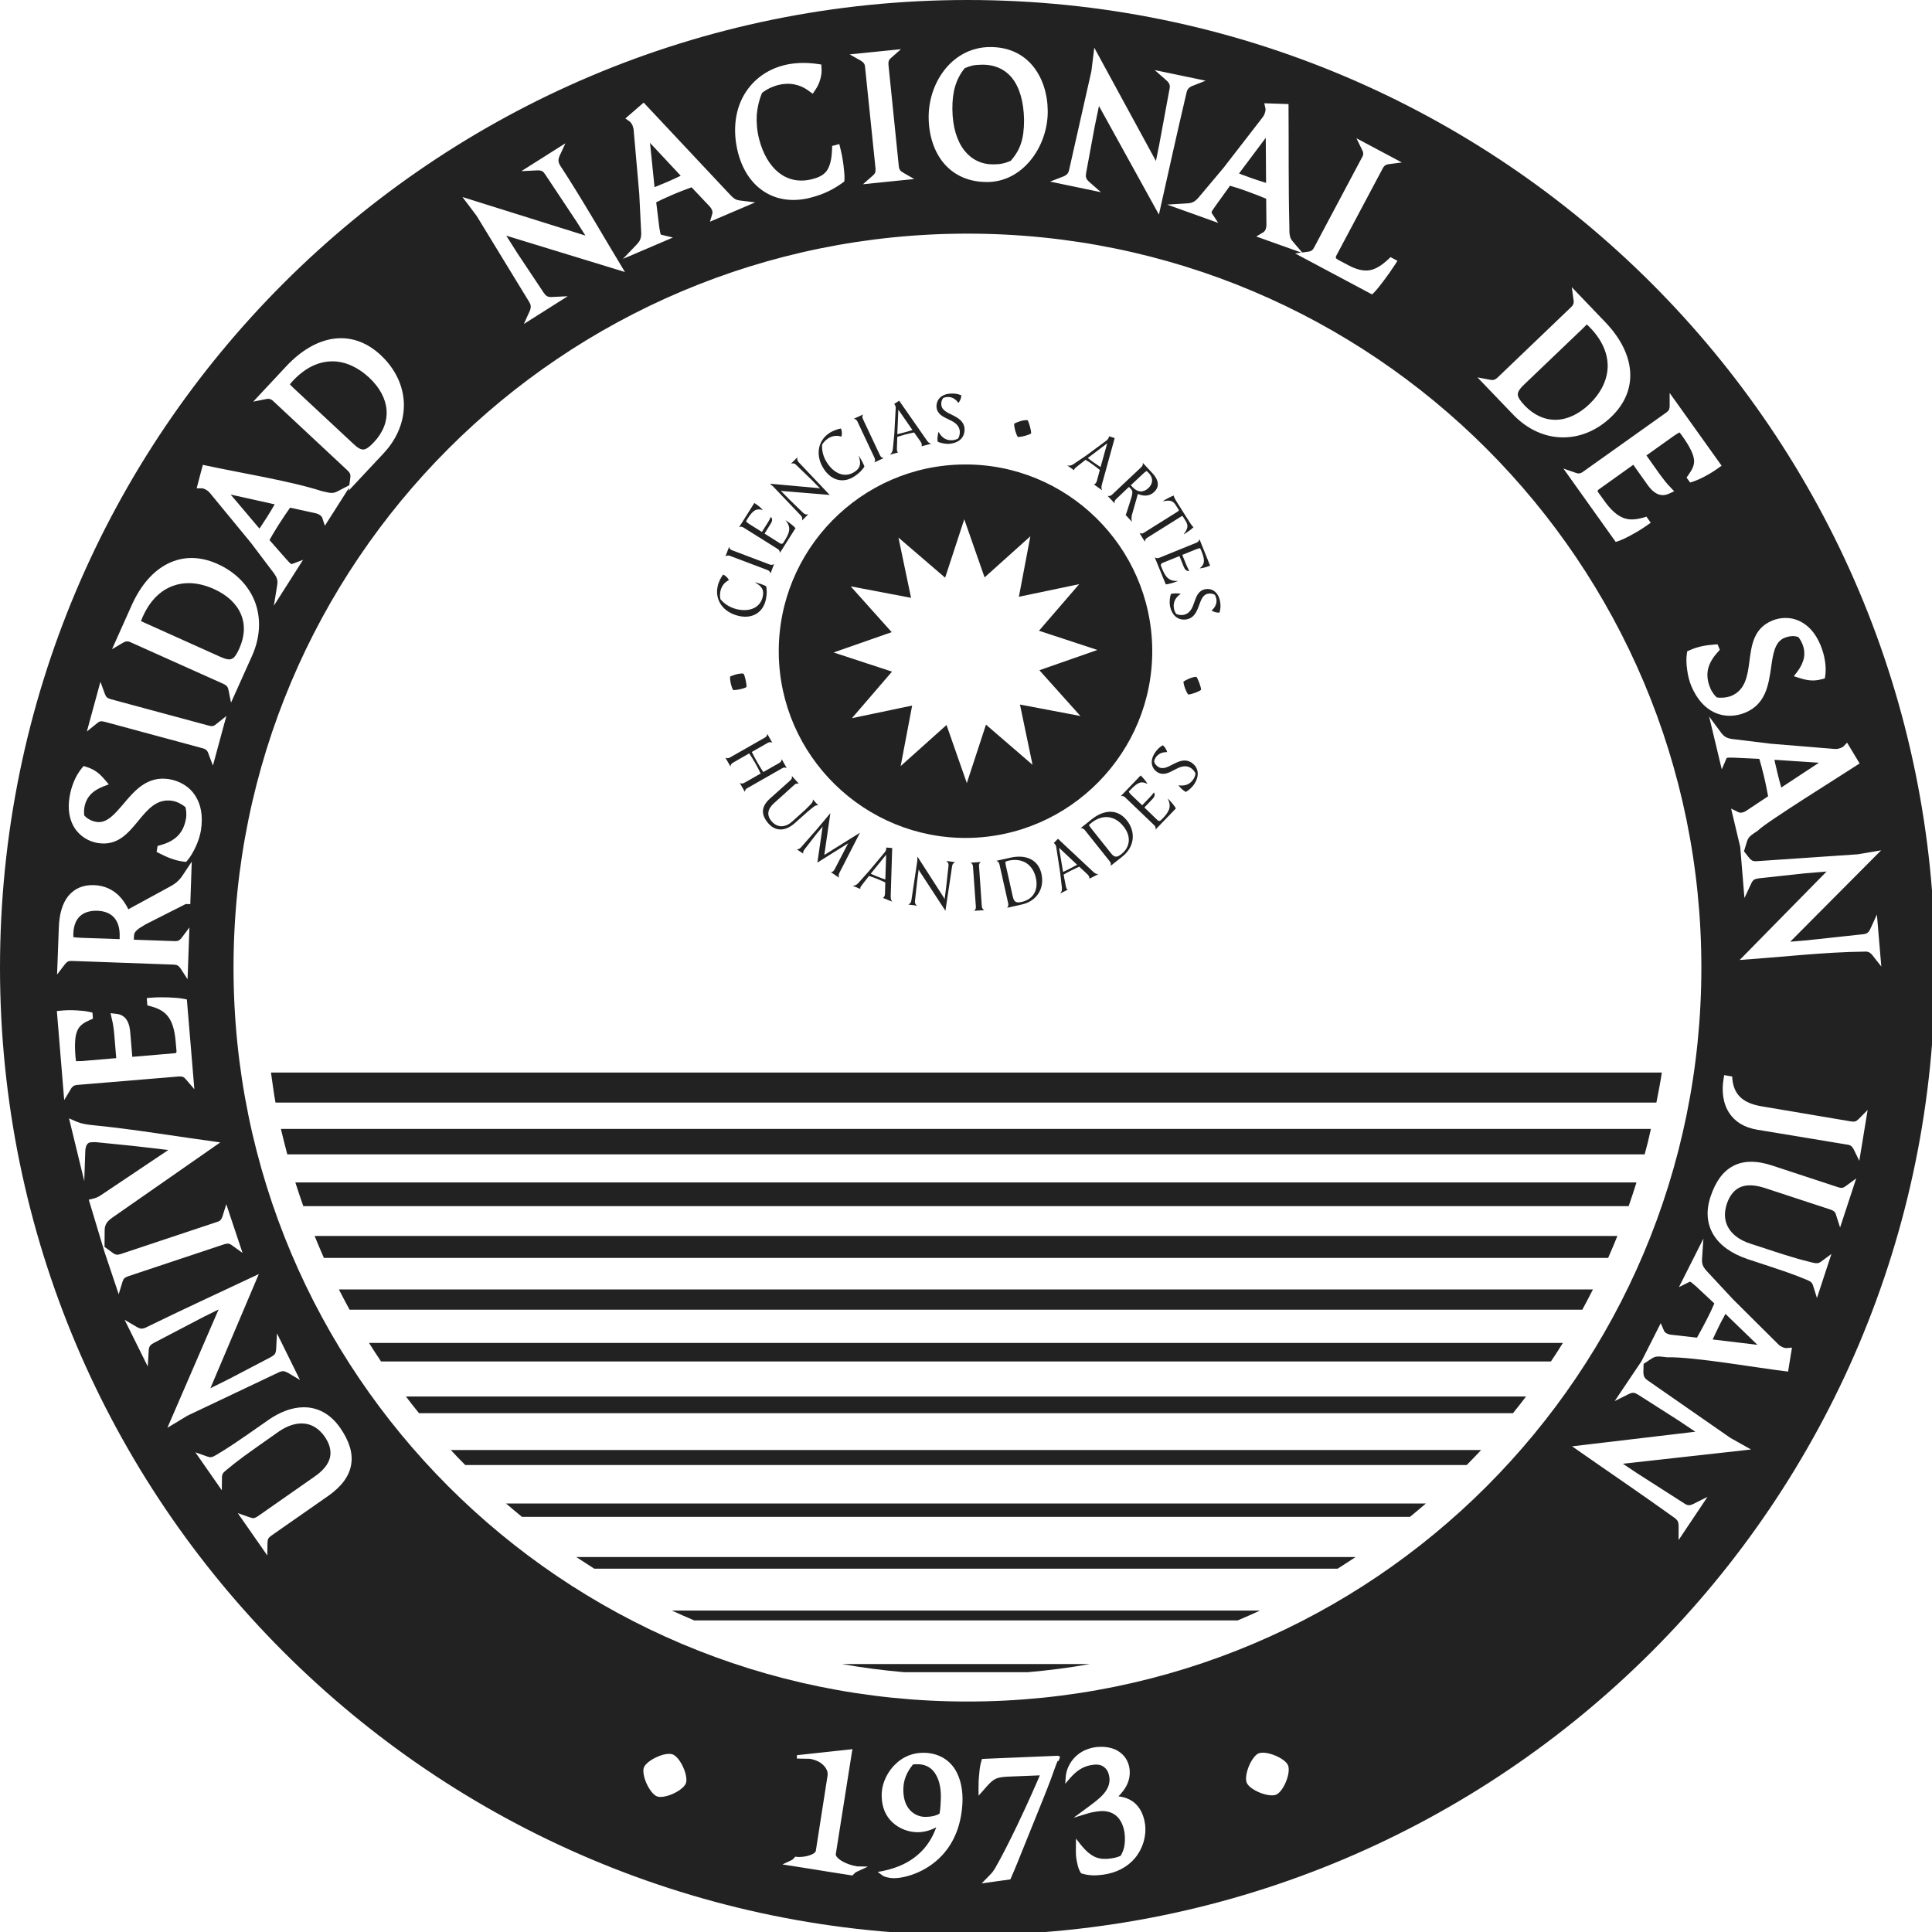 <?xml version="1.0" encoding="UTF-8" standalone="no"?>
<!-- Created with Inkscape (http://www.inkscape.org/) -->

<svg
   width="70mm"
   height="70.002mm"
   viewBox="0 0 70 70.002"
   version="1.1"
   id="svg868"
   inkscape:version="1.1.1 (3bf5ae0d25, 2021-09-20, custom)"
   sodipodi:docname="unsj.svg"
   xmlns:inkscape="http://www.inkscape.org/namespaces/inkscape"
   xmlns:sodipodi="http://sodipodi.sourceforge.net/DTD/sodipodi-0.dtd"
   xmlns="http://www.w3.org/2000/svg"
   xmlns:svg="http://www.w3.org/2000/svg">
  <sodipodi:namedview
     id="namedview870"
     pagecolor="#ffffff"
     bordercolor="#666666"
     borderopacity="1.0"
     inkscape:pageshadow="2"
     inkscape:pageopacity="0"
     inkscape:pagecheckerboard="0"
     inkscape:document-units="mm"
     showgrid="false"
     inkscape:zoom="1.368204"
     inkscape:cx="-124.61592"
     inkscape:cy="145.0807"
     inkscape:window-width="1920"
     inkscape:window-height="1055"
     inkscape:window-x="0"
     inkscape:window-y="25"
     inkscape:window-maximized="1"
     inkscape:current-layer="layer1" />
  <defs
     id="defs865">
    <clipPath
       clipPathUnits="userSpaceOnUse"
       id="clipPath20">
      <path
         d="M 222.284,224.639 H 420.709 V 423.071 H 222.284 Z"
         id="path18" />
    </clipPath>
  </defs>
  <g
     inkscape:label="Layer 1"
     inkscape:groupmode="layer"
     id="layer1"
     transform="translate(-31.729,-96.27)">
    <path
       d="m 68.957,111.491 c 0.048,0.056 0.138,0.378 0.132,0.48 -0.064,0.057 -0.358,0.137 -0.483,0.131 -0.069,-0.109 -0.134,-0.326 -0.132,-0.481 0.091,-0.053 0.32,-0.14 0.483,-0.129"
       style="fill:#222222;fill-opacity:1;fill-rule:nonzero;stroke:none;stroke-width:0.353"
       id="path24" />
    <path
       d="m 75.073,120.792 c 0.056,0.051 0.171,0.363 0.174,0.468 -0.054,0.061 -0.338,0.169 -0.468,0.173 -0.076,-0.1 -0.16,-0.312 -0.172,-0.466 0.086,-0.061 0.304,-0.169 0.466,-0.175"
       style="fill:#222222;fill-opacity:1;fill-rule:nonzero;stroke:none;stroke-width:0.353"
       id="path28" />
    <path
       d="m 58.665,120.675 c 0.05,0.056 0.122,0.385 0.111,0.485 -0.061,0.054 -0.363,0.123 -0.485,0.111 -0.064,-0.111 -0.119,-0.331 -0.11,-0.487 0.091,-0.049 0.324,-0.125 0.485,-0.109"
       style="fill:#222222;fill-opacity:1;fill-rule:nonzero;stroke:none;stroke-width:0.353"
       id="path32" />
    <path
       d="m 74.119,118.223 c 0.089,0.442 0.393,0.53 0.607,0.487 0.521,-0.101 0.384,-0.854 0.765,-0.928 0.108,-0.021 0.186,-0.002 0.259,0.044 0.007,0.019 0.032,0.066 0.049,0.135 0.029,0.16 -0.031,0.306 -0.173,0.431 0.101,0.052 0.173,0.08 0.286,0.074 0.044,-0.127 0.049,-0.272 0.02,-0.42 -0.073,-0.363 -0.331,-0.47 -0.534,-0.428 -0.497,0.096 -0.29,0.834 -0.794,0.931 -0.075,0.014 -0.179,10e-4 -0.252,-0.032 -0.024,-0.024 -0.069,-0.098 -0.087,-0.184 -0.044,-0.236 0.046,-0.409 0.239,-0.545 l -0.002,-0.007 c -0.11,-0.014 -0.226,-0.021 -0.349,0.008 -0.034,0.098 -0.06,0.283 -0.033,0.433"
       style="fill:#222222;fill-opacity:1;fill-rule:nonzero;stroke:none;stroke-width:0.353"
       id="path36" />
    <path
       d="m 73.795,116.778 c -0.017,-0.041 -0.004,-0.088 0.053,-0.113 l 0.599,-0.241 c 0.01,-0.005 0.019,-10e-4 0.02,0.006 l 0.149,0.369 c 0.035,0.084 0.09,0.176 0.201,0.156 -0.035,-0.064 -0.072,-0.14 -0.107,-0.223 l -0.138,-0.339 c -0.002,-0.009 -0.008,-0.021 0.009,-0.025 l 0.487,-0.197 c 0.07,-0.029 0.119,-0.038 0.143,-0.038 0,0 0.022,0.036 0.048,0.102 0.156,0.385 0.096,0.491 -0.061,0.628 v 10e-4 c 0.14,-0.012 0.303,-0.069 0.375,-0.101 l -0.386,-0.959 c -0.01,0.045 -0.03,0.094 -0.102,0.126 l -1.347,0.547 c -0.084,0.035 -0.132,0.009 -0.171,-0.014 l 0.401,0.981 c 0.102,-0.01 0.293,-0.062 0.435,-0.122 v -0.004 c -0.234,0.009 -0.405,-0.044 -0.556,-0.411 z"
       style="fill:#222222;fill-opacity:1;fill-rule:nonzero;stroke:none;stroke-width:0.353"
       id="path40" />
    <path
       d="m 73.211,115.898 c 0.003,-0.068 0.025,-0.107 0.084,-0.144 l 1.181,-0.74 c 0.032,-0.022 0.061,-0.041 0.099,-0.048 l 0.107,0.168 c 0.124,0.2 0.071,0.302 -0.066,0.496 0.021,-0.008 0.041,-0.021 0.076,-0.043 0.056,-0.035 0.246,-0.171 0.283,-0.221 -0.023,-0.006 -0.043,-0.017 -0.165,-0.207 l -0.444,-0.703 c -0.113,-0.184 -0.113,-0.21 -0.105,-0.232 -0.063,0.013 -0.271,0.126 -0.327,0.157 -0.035,0.025 -0.054,0.036 -0.073,0.052 h 0.004 c 0.234,-0.042 0.351,-0.046 0.472,0.152 l 0.111,0.174 c -0.024,0.03 -0.054,0.05 -0.087,0.07 l -1.181,0.74 c -0.058,0.038 -0.104,0.041 -0.165,0.015 z"
       style="fill:#222222;fill-opacity:1;fill-rule:nonzero;stroke:none;stroke-width:0.353"
       id="path44" />
    <path
       d="m 73.333,113.958 c -0.172,0.16 -0.385,0.164 -0.575,-0.044 -0.051,-0.051 -0.062,-0.06 -0.048,-0.072 l 0.432,-0.404 c 0.094,-0.09 0.134,-0.103 0.134,-0.103 0.018,0.019 0.039,0.043 0.07,0.069 0.204,0.216 0.131,0.42 -0.013,0.555 m 0.13,-0.566 -0.328,-0.352 c 0.007,0.054 0,0.102 -0.055,0.154 l -1.062,1 c -0.051,0.048 -0.105,0.052 -0.157,0.043 l 0.253,0.269 c -0.007,-0.055 -0.003,-0.105 0.053,-0.152 l 0.449,-0.428 c 0.011,-0.01 0.021,-0.013 0.03,-0.005 l 0.064,0.07 c 0.066,0.071 0.054,0.145 0.016,0.292 l -0.161,0.507 c -0.03,0.077 -0.035,0.118 -0.054,0.136 l 0.231,0.247 c -0.023,-0.105 -0.027,-0.171 0.016,-0.308 l 0.199,-0.7 c 0.134,0.059 0.378,0.127 0.588,-0.07 0.194,-0.182 0.186,-0.424 -0.081,-0.703"
       style="fill:#222222;fill-opacity:1;fill-rule:nonzero;stroke:none;stroke-width:0.353"
       id="path48" />
    <path
       d="m 71.604,113.194 c -0.059,-0.041 -0.163,-0.108 -0.25,-0.17 -0.096,-0.067 -0.169,-0.125 -0.212,-0.159 l 0.027,-0.02 0.677,-0.515 z m 0.512,-1.051 -0.203,-0.066 c -0.003,0.025 -0.016,0.065 -0.037,0.094 -0.014,0.018 -0.036,0.043 -0.062,0.064 l -0.733,0.542 -0.459,0.31 c -0.09,0.06 -0.15,0.062 -0.227,0.044 l 0.257,0.183 c -0.011,-0.024 0,-0.045 0.013,-0.062 0.017,-0.017 0.043,-0.046 0.078,-0.072 l 0.317,-0.25 c 0.034,0.019 0.121,0.072 0.246,0.16 0.126,0.09 0.229,0.174 0.272,0.208 l -0.106,0.393 c -0.02,0.079 -0.073,0.123 -0.108,0.133 l 0.296,0.209 c -0.038,-0.085 -0.029,-0.129 0.009,-0.268 z"
       style="fill:#222222;fill-opacity:1;fill-rule:nonzero;stroke:none;stroke-width:0.353"
       id="path52" />
    <path
       d="m 66.128,112.349 c 0.448,-0.04 0.566,-0.333 0.548,-0.552 -0.048,-0.528 -0.81,-0.471 -0.842,-0.859 -0.008,-0.104 0.018,-0.184 0.069,-0.249 0.022,-0.008 0.072,-0.028 0.14,-0.034 0.166,-0.013 0.303,0.061 0.411,0.216 0.067,-0.093 0.096,-0.16 0.108,-0.276 -0.122,-0.057 -0.265,-0.076 -0.418,-0.063 -0.368,0.032 -0.497,0.277 -0.484,0.485 0.046,0.504 0.802,0.378 0.845,0.887 0.005,0.079 -0.016,0.18 -0.058,0.251 -0.028,0.018 -0.108,0.055 -0.194,0.064 -0.239,0.021 -0.4,-0.089 -0.515,-0.296 h -0.008 c -0.024,0.108 -0.046,0.226 -0.029,0.349 0.091,0.046 0.278,0.09 0.429,0.078"
       style="fill:#222222;fill-opacity:1;fill-rule:nonzero;stroke:none;stroke-width:0.353"
       id="path56" />
    <path
       d="m 64.497,111.937 c -0.11,0.03 -0.204,0.051 -0.256,0.065 v -0.037 l 0.037,-0.852 0.511,0.739 c -0.07,0.021 -0.186,0.057 -0.293,0.085 m 0.974,0.411 c -0.092,-0.024 -0.121,-0.06 -0.199,-0.178 l -0.964,-1.382 -0.18,0.117 c 0.017,0.014 0.037,0.051 0.048,0.085 0.006,0.023 0.011,0.056 0.006,0.09 l -0.049,0.91 -0.053,0.549 c -0.015,0.109 -0.052,0.157 -0.114,0.204 l 0.306,-0.079 c -0.026,-0.009 -0.032,-0.032 -0.038,-0.055 -0.007,-0.019 -0.007,-0.06 -0.007,-0.102 l 0.013,-0.407 c 0.033,-0.011 0.129,-0.045 0.28,-0.085 0.148,-0.038 0.278,-0.065 0.33,-0.076 l 0.236,0.334 c 0.047,0.066 0.049,0.133 0.033,0.166 z"
       style="fill:#222222;fill-opacity:1;fill-rule:nonzero;stroke:none;stroke-width:0.353"
       id="path60" />
    <path
       d="m 63.409,113.024 0.335,-0.156 c -0.067,-0.013 -0.102,-0.039 -0.132,-0.104 l -0.617,-1.31 c -0.031,-0.065 -0.028,-0.109 0.005,-0.166 l -0.338,0.156 c 0.069,0.011 0.106,0.037 0.135,0.103 l 0.617,1.31 c 0.029,0.065 0.029,0.109 -0.006,0.168"
       style="fill:#222222;fill-opacity:1;fill-rule:nonzero;stroke:none;stroke-width:0.353"
       id="path64" />
    <path
       d="m 63.049,113.176 c -0.026,-0.089 -0.125,-0.272 -0.201,-0.386 l -0.006,0.001 c 0.102,0.308 0.041,0.443 -0.142,0.57 -0.349,0.236 -0.732,0.076 -0.987,-0.296 -0.156,-0.227 -0.213,-0.466 -0.197,-0.685 0.032,-0.057 0.102,-0.145 0.206,-0.218 0.115,-0.079 0.288,-0.138 0.495,-0.072 0.021,-0.085 0.026,-0.197 -0.021,-0.296 -0.121,0.024 -0.293,0.081 -0.43,0.174 -0.421,0.289 -0.503,0.833 -0.171,1.319 0.277,0.407 0.713,0.504 1.108,0.231 0.177,-0.118 0.263,-0.223 0.346,-0.341"
       style="fill:#222222;fill-opacity:1;fill-rule:nonzero;stroke:none;stroke-width:0.353"
       id="path68" />
    <path
       d="m 61.154,113.674 0.286,0.293 -0.087,-0.015 -1.729,-0.155 0.121,0.103 0.991,1.04 c 0.057,0.056 0.07,0.108 0.054,0.188 l 0.227,-0.228 c -0.085,0.025 -0.131,0.002 -0.189,-0.049 l -0.485,-0.47 -0.327,-0.331 0.065,0.012 1.71,0.141 -1.116,-1.177 c -0.056,-0.055 -0.07,-0.105 -0.054,-0.188 l -0.231,0.229 c 0.089,-0.023 0.137,-0.004 0.19,0.052 z"
       style="fill:#222222;fill-opacity:1;fill-rule:nonzero;stroke:none;stroke-width:0.353"
       id="path72" />
    <path
       d="m 60.112,115.935 c -0.025,0.036 -0.072,0.056 -0.121,0.022 l -0.545,-0.344 c -0.014,-0.006 -0.017,-0.014 -0.01,-0.019 l 0.211,-0.34 c 0.049,-0.075 0.094,-0.174 0.011,-0.255 -0.029,0.068 -0.072,0.144 -0.118,0.219 l -0.196,0.309 c -0.004,0.007 -0.012,0.017 -0.024,0.007 l -0.446,-0.279 c -0.064,-0.042 -0.102,-0.076 -0.115,-0.094 0,0 0.018,-0.038 0.056,-0.099 0.22,-0.35 0.344,-0.365 0.545,-0.314 l 0.003,-0.005 c -0.091,-0.108 -0.234,-0.206 -0.304,-0.248 l -0.55,0.875 c 0.042,-0.016 0.094,-0.03 0.159,0.014 l 1.234,0.774 c 0.075,0.047 0.081,0.099 0.084,0.143 l 0.566,-0.896 c -0.07,-0.076 -0.222,-0.202 -0.354,-0.283 l -0.003,0.004 c 0.144,0.182 0.202,0.354 -0.012,0.691 z"
       style="fill:#222222;fill-opacity:1;fill-rule:nonzero;stroke:none;stroke-width:0.353"
       id="path76" />
    <path
       d="m 59.647,117.049 0.129,-0.346 c -0.053,0.038 -0.099,0.044 -0.166,0.018 l -1.353,-0.513 c -0.067,-0.024 -0.096,-0.059 -0.112,-0.123 l -0.132,0.346 c 0.055,-0.038 0.102,-0.045 0.167,-0.02 l 1.356,0.513 c 0.064,0.027 0.094,0.059 0.111,0.126"
       style="fill:#222222;fill-opacity:1;fill-rule:nonzero;stroke:none;stroke-width:0.353"
       id="path80" />
    <path
       d="m 59.49,117.513 c -0.075,-0.047 -0.274,-0.116 -0.41,-0.146 v 0.004 c 0.284,0.156 0.332,0.297 0.284,0.516 -0.088,0.409 -0.478,0.556 -0.92,0.46 -0.269,-0.061 -0.473,-0.198 -0.612,-0.367 -0.016,-0.064 -0.025,-0.174 0,-0.297 0.032,-0.14 0.115,-0.301 0.308,-0.396 -0.041,-0.076 -0.113,-0.158 -0.213,-0.199 -0.075,0.102 -0.161,0.259 -0.195,0.422 -0.113,0.501 0.198,0.951 0.776,1.079 0.482,0.105 0.864,-0.122 0.968,-0.589 0.046,-0.21 0.038,-0.345 0.014,-0.486"
       style="fill:#222222;fill-opacity:1;fill-rule:nonzero;stroke:none;stroke-width:0.353"
       id="path84" />
    <path
       d="m 75.008,124.666 c 0.239,-0.387 0.07,-0.654 -0.116,-0.77 -0.451,-0.28 -0.859,0.368 -1.189,0.164 -0.091,-0.056 -0.141,-0.124 -0.158,-0.204 0.002,-0.021 0.018,-0.074 0.053,-0.133 0.09,-0.139 0.229,-0.206 0.421,-0.202 -0.037,-0.107 -0.073,-0.175 -0.159,-0.249 -0.119,0.065 -0.221,0.166 -0.302,0.297 -0.193,0.313 -0.074,0.566 0.102,0.677 0.429,0.265 0.781,-0.416 1.217,-0.149 0.067,0.043 0.134,0.121 0.166,0.195 0,0.036 -0.018,0.121 -0.064,0.193 -0.127,0.205 -0.309,0.271 -0.547,0.239 l -0.003,0.004 c 0.072,0.09 0.153,0.173 0.263,0.235 0.091,-0.044 0.236,-0.169 0.315,-0.296"
       style="fill:#222222;fill-opacity:1;fill-rule:nonzero;stroke:none;stroke-width:0.353"
       id="path88" />
    <path
       d="m 73.792,125.986 c -0.029,0.034 -0.077,0.043 -0.124,0 l -0.463,-0.446 c -0.011,-0.009 -0.011,-0.018 -0.004,-0.023 l 0.277,-0.29 c 0.062,-0.064 0.124,-0.152 0.06,-0.246 -0.043,0.057 -0.099,0.126 -0.161,0.189 l -0.252,0.263 c -0.005,0.009 -0.014,0.015 -0.024,0.002 l -0.382,-0.363 c -0.055,-0.053 -0.082,-0.094 -0.093,-0.118 0,0 0.024,-0.033 0.075,-0.082 0.288,-0.3 0.408,-0.289 0.599,-0.201 l 0.003,-0.002 c -0.07,-0.123 -0.188,-0.249 -0.247,-0.303 l -0.717,0.748 c 0.046,-0.006 0.096,-0.01 0.153,0.043 l 1.052,1.008 c 0.065,0.063 0.059,0.114 0.053,0.16 l 0.737,-0.765 c -0.051,-0.091 -0.174,-0.244 -0.289,-0.352 l -0.004,0.005 c 0.1,0.208 0.12,0.388 -0.151,0.674 z"
       style="fill:#222222;fill-opacity:1;fill-rule:nonzero;stroke:none;stroke-width:0.353"
       id="path92" />
    <path
       d="m 72.362,127.214 c -0.165,0.129 -0.25,0.132 -0.38,-0.029 l -0.719,-0.904 c -0.073,-0.092 -0.079,-0.117 -0.079,-0.117 0,0 0.03,-0.034 0.086,-0.078 0.425,-0.339 0.867,-0.252 1.165,0.126 0.28,0.348 0.256,0.737 -0.074,1.003 m 0.192,-1.226 c -0.325,-0.407 -0.808,-0.403 -1.277,-0.029 l -0.395,0.317 c 0.043,-0.004 0.096,0.003 0.148,0.062 l 0.907,1.138 c 0.054,0.07 0.045,0.119 0.034,0.164 l 0.43,-0.34 c 0.443,-0.357 0.486,-0.895 0.153,-1.313"
       style="fill:#222222;fill-opacity:1;fill-rule:nonzero;stroke:none;stroke-width:0.353"
       id="path96" />
    <path
       d="m 70.484,127.746 c -0.098,0.052 -0.185,0.091 -0.235,0.114 l -0.009,-0.033 -0.14,-0.84 0.656,0.616 c -0.065,0.032 -0.176,0.095 -0.272,0.143 m 0.807,0.067 -1.23,-1.152 -0.151,0.152 c 0.019,0.011 0.046,0.043 0.066,0.074 0.011,0.021 0.021,0.051 0.024,0.085 l 0.139,0.901 0.064,0.549 c 0.012,0.108 -0.012,0.164 -0.067,0.223 l 0.284,-0.143 c -0.03,-0.005 -0.04,-0.024 -0.05,-0.043 -0.008,-0.017 -0.019,-0.061 -0.028,-0.102 l -0.077,-0.397 c 0.034,-0.021 0.121,-0.072 0.259,-0.142 0.138,-0.07 0.256,-0.123 0.309,-0.146 l 0.298,0.278 c 0.059,0.056 0.076,0.121 0.07,0.157 l 0.322,-0.164 c -0.094,-0.005 -0.132,-0.034 -0.233,-0.132"
       style="fill:#222222;fill-opacity:1;fill-rule:nonzero;stroke:none;stroke-width:0.353"
       id="path100" />
    <path
       d="m 68.754,128.948 c -0.205,0.046 -0.282,0.009 -0.329,-0.191 l -0.252,-1.126 c -0.023,-0.118 -0.015,-0.14 -0.015,-0.14 0,0 0.037,-0.018 0.106,-0.036 0.53,-0.117 0.891,0.152 0.996,0.621 0.099,0.437 -0.091,0.775 -0.506,0.871 m 0.709,-1.017 c -0.114,-0.51 -0.555,-0.716 -1.137,-0.582 l -0.495,0.11 c 0.041,0.018 0.088,0.043 0.108,0.121 l 0.319,1.42 c 0.017,0.088 -0.011,0.131 -0.041,0.163 l 0.532,-0.12 c 0.558,-0.126 0.83,-0.589 0.713,-1.111"
       style="fill:#222222;fill-opacity:1;fill-rule:nonzero;stroke:none;stroke-width:0.353"
       id="path104" />
    <path
       d="m 67.02,129.271 0.37,-0.025 c -0.059,-0.037 -0.083,-0.074 -0.089,-0.145 l -0.099,-1.445 c -0.009,-0.071 0.011,-0.112 0.062,-0.155 l -0.367,0.027 c 0.058,0.035 0.082,0.075 0.085,0.142 l 0.104,1.446 c 0.006,0.071 -0.011,0.113 -0.066,0.155"
       style="fill:#222222;fill-opacity:1;fill-rule:nonzero;stroke:none;stroke-width:0.353"
       id="path108" />
    <path
       d="m 66.007,128.44 -0.053,0.409 -0.043,-0.08 -0.941,-1.463 -0.006,0.16 -0.213,1.42 c -0.009,0.081 -0.041,0.12 -0.114,0.157 l 0.32,0.044 c -0.072,-0.056 -0.086,-0.104 -0.076,-0.183 l 0.074,-0.669 0.059,-0.465 0.029,0.061 0.94,1.438 0.241,-1.605 c 0.008,-0.08 0.041,-0.123 0.115,-0.156 l -0.324,-0.044 c 0.072,0.056 0.088,0.104 0.08,0.183 z"
       style="fill:#222222;fill-opacity:1;fill-rule:nonzero;stroke:none;stroke-width:0.353"
       id="path112" />
    <path
       d="m 63.521,128.031 c -0.107,-0.044 -0.198,-0.08 -0.244,-0.105 l 0.022,-0.026 0.537,-0.663 -0.03,0.9 c -0.07,-0.026 -0.187,-0.066 -0.284,-0.105 m 0.197,0.772 0.339,0.136 c -0.057,-0.075 -0.061,-0.122 -0.055,-0.263 l 0.052,-1.682 -0.215,-0.017 c 0.005,0.025 0,0.065 -0.011,0.1 -0.01,0.019 -0.026,0.049 -0.046,0.074 l -0.588,0.701 -0.368,0.412 c -0.072,0.079 -0.133,0.095 -0.208,0.098 l 0.286,0.116 c -0.009,-0.021 -0.003,-0.046 0,-0.065 0.011,-0.021 0.036,-0.053 0.06,-0.086 l 0.249,-0.321 c 0.038,0.013 0.134,0.042 0.279,0.099 0.142,0.057 0.26,0.113 0.312,0.137 l -0.011,0.407 c 0,0.081 -0.041,0.136 -0.075,0.153"
       style="fill:#222222;fill-opacity:1;fill-rule:nonzero;stroke:none;stroke-width:0.353"
       id="path116" />
    <path
       d="m 60.832,127.199 c -0.011,-0.038 -0.005,-0.081 0.04,-0.145 l 0.451,-0.583 0.196,-0.232 0.017,-0.028 -0.192,1.312 1.12,-0.701 -0.023,0.037 -0.469,0.903 c -0.038,0.075 -0.093,0.115 -0.142,0.106 l 0.297,0.201 c -0.014,-0.052 -0.024,-0.103 0.025,-0.193 l 0.732,-1.429 h -0.006 l -1.283,0.801 0.22,-1.516 -0.496,0.591 -0.562,0.641 c -0.038,0.046 -0.096,0.085 -0.159,0.079 z"
       style="fill:#222222;fill-opacity:1;fill-rule:nonzero;stroke:none;stroke-width:0.353"
       id="path120" />
    <path
       d="m 59.575,126.112 c 0.277,0.304 0.634,0.266 0.956,-0.023 0.442,-0.397 0.5,-0.449 0.685,-0.592 0.056,-0.044 0.097,-0.058 0.161,-0.044 l -0.196,-0.218 c 0.006,0.067 -0.013,0.103 -0.061,0.156 -0.161,0.173 -0.223,0.23 -0.687,0.643 -0.225,0.206 -0.515,0.25 -0.736,0.006 -0.22,-0.246 -0.139,-0.477 0.075,-0.669 l 0.736,-0.664 c 0.053,-0.048 0.1,-0.058 0.166,-0.042 l -0.253,-0.278 c 0.011,0.068 -0.006,0.111 -0.059,0.158 l -0.736,0.659 c -0.33,0.298 -0.33,0.59 -0.051,0.908"
       style="fill:#222222;fill-opacity:1;fill-rule:nonzero;stroke:none;stroke-width:0.353"
       id="path124" />
    <path
       d="m 58.011,123.721 0.185,0.322 c 0.006,-0.066 0.029,-0.104 0.09,-0.139 l 0.588,-0.338 c 0.158,0.235 0.295,0.476 0.416,0.73 l -0.59,0.336 c -0.059,0.033 -0.108,0.036 -0.167,0.006 l 0.183,0.322 c 0.008,-0.065 0.03,-0.103 0.094,-0.137 l 1.258,-0.717 c 0.063,-0.036 0.105,-0.036 0.167,-0.006 l -0.183,-0.324 c -0.008,0.067 -0.032,0.105 -0.092,0.14 l -0.577,0.327 c -0.152,-0.235 -0.289,-0.474 -0.415,-0.728 l 0.574,-0.328 c 0.062,-0.035 0.107,-0.035 0.169,-0.006 l -0.182,-0.322 c -0.005,0.066 -0.032,0.105 -0.091,0.138 l -1.259,0.717 c -0.065,0.037 -0.107,0.037 -0.169,0.006"
       style="fill:#222222;fill-opacity:1;fill-rule:nonzero;stroke:none;stroke-width:0.353"
       id="path128" />
    <path
       d="m 70.874,122.212 -2.19,-0.415 0.456,2.184 -1.687,-1.456 -0.694,2.118 -0.736,-2.105 -1.661,1.488 0.416,-2.192 -2.182,0.457 1.452,-1.687 -2.116,-0.694 2.105,-0.736 -1.487,-1.66 2.188,0.416 -0.456,-2.182 1.691,1.453 0.693,-2.117 0.736,2.106 1.659,-1.489 -0.416,2.191 2.185,-0.457 -1.457,1.688 2.117,0.696 -2.102,0.735 z m -4.226,-9.113 c -3.728,0.033 -6.737,3.101 -6.703,6.83 0.036,3.723 3.103,6.735 6.833,6.701 3.723,-0.038 6.734,-3.107 6.699,-6.832 -0.037,-3.729 -3.105,-6.736 -6.829,-6.699"
       style="fill:#222222;fill-opacity:1;fill-rule:evenodd;stroke:none;stroke-width:0.353"
       id="path132" />
    <path
       id="path4976"
       style="fill:#222222;fill-opacity:1;fill-rule:evenodd;stroke:none;stroke-width:1.333"
       d="M 132.277,0 C 59.229,0 0,59.226 0,132.289 c 0,73.068 59.229,132.287 132.277,132.287 73.049,0 132.289,-59.219 132.289,-132.287 C 264.566,59.226 205.327,0 132.277,0 Z m 3.031,6.434 c 2.648,-0.027 4.628,1.002 5.945,2.637 1.304,1.612 1.98,3.786 1.998,6.104 0.021,2.467 -0.872,4.969 -2.404,6.803 -1.44,1.732 -3.45,2.882 -5.793,2.908 -2.557,0.028 -4.478,-0.893 -5.816,-2.344 -1.511,-1.652 -2.242,-4.009 -2.268,-6.42 -0.032,-2.525 0.85,-5.027 2.4,-6.85 1.448,-1.696 3.491,-2.817 5.938,-2.838 z m 14.307,0.09 8.428,15.484 L 158.5,19.75 l 1.387,-7.508 c 0.067,-0.279 0.068,-0.5 0.016,-0.678 -0.06,-0.18 -0.195,-0.369 -0.43,-0.578 l -1.6,-1.406 6.967,1.453 -1.742,0.688 c -0.287,0.109 -0.488,0.231 -0.609,0.383 -0.136,0.143 -0.213,0.346 -0.275,0.619 -1.3,5.525 -2.522,11.075 -3.762,16.615 l -8.197,-14.846 -0.582,2.801 -1.166,6.311 c -0.049,0.288 -0.067,0.518 0,0.705 0.055,0.177 0.183,0.355 0.418,0.564 l 1.605,1.406 -6.963,-1.449 1.766,-0.68 c 0.273,-0.108 0.475,-0.233 0.605,-0.389 0.124,-0.144 0.204,-0.344 0.256,-0.621 l 3.025,-13.408 z m -26.43,0.201 -1.309,1.154 c -0.183,0.151 -0.298,0.291 -0.35,0.438 -0.059,0.152 -0.07,0.338 -0.047,0.582 l 1.406,13.791 c 0.02,0.247 0.083,0.429 0.174,0.559 0.072,0.129 0.22,0.243 0.42,0.354 l 1.518,0.875 -1.746,0.176 -5.262,0.537 1.314,-1.16 c 0.177,-0.148 0.296,-0.287 0.35,-0.43 0.048,-0.156 0.071,-0.342 0.049,-0.586 L 118.281,9.221 c -0.017,-0.245 -0.07,-0.429 -0.162,-0.553 -0.076,-0.131 -0.226,-0.245 -0.418,-0.369 l -1.531,-0.863 z m -13.418,1.879 c 0.77,-0.007 1.494,0.063 2.082,0.152 l 0.445,0.066 0.021,0.438 c 0.06,0.556 -0.02,1.083 -0.16,1.561 -0.152,0.583 -0.418,1.094 -0.711,1.514 l -0.324,0.484 -0.479,-0.348 c -0.664,-0.505 -1.347,-0.794 -2,-0.924 -0.797,-0.161 -1.571,-0.092 -2.225,0.072 -0.472,0.123 -0.912,0.295 -1.268,0.475 -0.393,0.199 -0.729,0.42 -0.951,0.6 -0.396,0.92 -0.637,1.923 -0.729,3.006 -0.06,1.043 0.026,2.153 0.324,3.326 l 0.008,0.023 c 0.509,1.972 1.434,3.569 2.68,4.562 1.228,0.959 2.771,1.341 4.547,0.885 0.913,-0.229 1.573,-0.551 2.006,-1.137 0.435,-0.617 0.68,-1.552 0.732,-2.986 l 0.01,-0.418 0.979,-0.254 0.135,0.551 c 0.173,0.672 0.338,1.537 0.438,2.34 0.099,0.783 0.161,1.504 0.133,1.975 l -0.033,0.262 -0.221,0.154 c -0.567,0.412 -1.166,0.788 -1.855,1.127 -0.697,0.345 -1.502,0.66 -2.537,0.916 l -0.059,0.023 c -2.365,0.584 -4.506,0.271 -6.209,-0.807 -1.703,-1.069 -2.974,-2.871 -3.615,-5.277 l -0.019,-0.062 c -0.731,-2.861 -0.449,-5.506 0.639,-7.607 v 0.004 c 1.131,-2.152 3.078,-3.724 5.627,-4.379 0.737,-0.192 1.514,-0.281 2.258,-0.309 0.112,-0.004 0.222,-0.007 0.332,-0.008 z m 24.484,0.242 c -0.496,0.005 -0.893,0.035 -1.277,0.113 -0.337,0.079 -0.685,0.193 -1.078,0.367 -0.593,0.735 -1.012,1.53 -1.285,2.402 -0.285,0.941 -0.408,1.987 -0.398,3.191 v 0.012 c 0.023,2.461 0.639,4.372 1.652,5.66 0.988,1.24 2.356,1.898 3.959,1.883 h 0.01 c 0.477,-0.004 0.862,-0.033 1.236,-0.119 0.357,-0.072 0.703,-0.188 1.119,-0.365 0.62,-0.705 1.083,-1.447 1.379,-2.303 0.313,-0.908 0.445,-1.969 0.445,-3.293 v -0.008 c -0.044,-2.504 -0.617,-4.428 -1.625,-5.701 -0.984,-1.225 -2.399,-1.864 -4.137,-1.84 z M 88.006,14.029 99.41,26.184 c 0.429,0.465 0.713,0.767 0.986,0.959 0.22,0.153 0.451,0.231 0.799,0.273 l 2.062,0.254 -6.189,2.643 0.336,-1.137 c 0.02,-0.091 0.019,-0.241 -0.053,-0.432 -0.073,-0.188 -0.173,-0.369 -0.363,-0.561 l -2.436,-2.576 c -0.611,0.225 -1.594,0.587 -2.67,1.051 -1.003,0.427 -1.727,0.776 -2.162,1.006 l 0.426,3.469 c 0.032,0.168 0.053,0.346 0.096,0.533 0.017,0.139 0.046,0.249 0.059,0.297 0.017,0.043 0.048,0.091 0.07,0.121 l 1.631,0.393 -6.836,2.922 1.895,-1.982 c 0.207,-0.225 0.38,-0.436 0.471,-0.682 0.1,-0.253 0.154,-0.565 0.131,-1.002 l -0.262,-5.246 -0.766,-8.717 c -0.005,-0.099 -0.027,-0.207 -0.057,-0.299 -0.031,-0.135 -0.074,-0.256 -0.102,-0.336 -0.057,-0.119 -0.12,-0.224 -0.201,-0.328 -0.06,-0.091 -0.124,-0.159 -0.184,-0.199 l -0.59,-0.412 z m 84.85,0.092 3.316,0.107 c 0.043,5.528 -0.021,11.152 0.113,16.66 -0.005,0.648 -1.8e-4,1.061 0.084,1.377 0.039,0.264 0.161,0.48 0.383,0.748 l 1.289,1.512 0.76,-0.107 c 0.151,-0.009 0.323,-0.047 0.467,-0.119 0.145,-0.081 0.286,-0.236 0.426,-0.504 l 6.541,-12.303 c 0.133,-0.219 0.165,-0.41 0.145,-0.566 -0.011,-0.168 -0.085,-0.318 -0.162,-0.467 l -0.76,-1.557 6.209,3.309 -1.725,0.227 c -0.169,0.019 -0.343,0.051 -0.477,0.127 -0.14,0.08 -0.275,0.207 -0.395,0.426 l -6.311,11.865 c -0.115,0.187 -0.136,0.325 -0.115,0.408 0.041,0.081 0.155,0.172 0.338,0.273 l 1.328,0.705 c 1.216,0.652 2.175,0.854 3.023,0.691 0.839,-0.164 1.634,-0.697 2.506,-1.508 l 0.281,-0.27 0.945,0.504 -0.326,0.51 c -0.497,0.763 -1.052,1.558 -1.57,2.234 -0.497,0.667 -0.962,1.243 -1.275,1.561 l -0.299,0.291 -10.516,-5.602 0.84,-0.121 -6.158,-2.197 1.014,-0.609 c 0.08,-0.053 0.172,-0.167 0.262,-0.35 0.065,-0.181 0.113,-0.397 0.113,-0.666 l -0.033,-3.539 c -0.585,-0.248 -1.548,-0.638 -2.686,-1.041 -1.013,-0.369 -1.797,-0.601 -2.264,-0.734 l -2.031,2.83 c -0.12,0.163 -0.232,0.324 -0.312,0.453 -0.081,0.12 -0.126,0.213 -0.152,0.266 -0.012,0.053 -0.027,0.101 -0.027,0.135 l 0.914,1.395 -6.982,-2.504 2.717,-0.164 c 0.305,-0.019 0.578,-0.06 0.822,-0.176 0.245,-0.112 0.497,-0.321 0.771,-0.643 l 3.389,-4.031 5.348,-6.91 c 0.06,-0.081 0.123,-0.168 0.17,-0.256 0.063,-0.12 0.116,-0.238 0.135,-0.33 0.047,-0.115 0.077,-0.244 0.088,-0.369 0.021,-0.111 0.021,-0.211 0,-0.273 z m 0.203,4.721 -3.652,4.875 0.404,0.16 c 0.356,0.133 0.771,0.282 1.271,0.465 0.639,0.229 1.388,0.465 2.021,0.662 z m -84.187,0.691 0.619,6.055 0.402,-0.162 c 0.396,-0.156 0.825,-0.334 1.246,-0.514 0.657,-0.276 1.354,-0.605 1.934,-0.883 z m -11.566,0.059 -0.791,1.709 c -0.113,0.276 -0.176,0.495 -0.154,0.697 0.012,0.195 0.083,0.399 0.232,0.639 3.045,4.649 5.948,9.764 8.848,14.551 L 69.219,32.223 70.75,34.637 l 3.562,5.348 c 0.163,0.24 0.304,0.408 0.486,0.508 0.161,0.098 0.376,0.131 0.701,0.111 l 2.123,-0.102 -6,3.795 0.781,-1.717 c 0.12,-0.264 0.173,-0.489 0.16,-0.695 0,-0.197 -0.092,-0.4 -0.227,-0.629 l -7.168,-11.744 -1.939,-2.574 16.809,5.27 -1.223,-1.932 -4.229,-6.365 c -0.155,-0.238 -0.286,-0.413 -0.461,-0.506 -0.172,-0.089 -0.396,-0.131 -0.727,-0.109 l -2.113,0.102 z m 54.973,12.352 c 55.429,0 100.338,44.928 100.338,100.346 0,55.419 -44.909,100.35 -100.338,100.35 -55.425,0 -100.35,-44.931 -100.35,-100.35 0,-55.417 44.924,-100.346 100.35,-100.346 z m 82.619,7.316 4.557,4.758 c 2.084,2.164 3.24,4.472 3.42,6.703 0.18,2.26 -0.658,4.443 -2.598,6.295 -1.956,1.871 -4.311,2.824 -6.686,2.785 -2.372,-0.033 -4.757,-1.069 -6.734,-3.143 L 202,51.594 l 1.727,0.33 c 0.157,0.023 0.316,0.05 0.482,0.02 0.145,-0.037 0.341,-0.129 0.562,-0.34 l 10.068,-9.643 c 0.18,-0.172 0.262,-0.337 0.301,-0.49 0.044,-0.159 0.028,-0.331 0,-0.484 z m 2.049,5.105 c -0.08,0.091 -0.252,0.258 -0.572,0.574 l -8.008,7.656 c -0.579,0.552 -0.862,0.984 -0.844,1.354 0.013,0.399 0.339,0.854 0.924,1.482 1.287,1.353 2.795,1.997 4.301,1.963 1.536,-0.029 3.093,-0.75 4.549,-2.127 1.549,-1.492 2.427,-3.224 2.506,-5.008 0.068,-1.789 -0.675,-3.659 -2.355,-5.42 -0.2,-0.207 -0.367,-0.365 -0.5,-0.475 z M 46.463,46.242 c 1.959,-0.041 3.872,0.705 5.584,2.303 l 0.002,0.002 c 2,1.87 3.099,4.205 3.172,6.613 0.057,2.336 -0.836,4.739 -2.77,6.816 l -4.779,5.105 0.055,-0.398 -3.311,5.199 L 44.047,70.752 c -0.035,-0.081 -0.129,-0.202 -0.293,-0.312 -0.153,-0.115 -0.364,-0.216 -0.619,-0.27 l -3.471,-0.758 c -0.367,0.513 -0.952,1.363 -1.596,2.375 -0.587,0.927 -0.988,1.627 -1.223,2.055 l 2.312,2.627 c 0.109,0.126 0.242,0.267 0.363,0.391 0.093,0.105 0.183,0.178 0.232,0.197 0.041,0.033 0.085,0.059 0.125,0.074 l 1.559,-0.588 -3.992,6.27 0.441,-2.711 c 0.053,-0.307 0.072,-0.577 0.012,-0.836 -0.051,-0.264 -0.194,-0.54 -0.453,-0.9 L 34.279,74.182 28.721,67.426 c -0.065,-0.091 -0.155,-0.156 -0.227,-0.229 -0.092,-0.087 -0.193,-0.164 -0.277,-0.207 -0.109,-0.072 -0.231,-0.129 -0.342,-0.168 -0.1,-0.035 -0.201,-0.057 -0.264,-0.057 l -0.723,-0.004 0.844,-3.205 c 4.753,1.041 11.932,2.183 16.273,3.594 0.628,0.15 1.029,0.244 1.359,0.244 0.264,0 0.499,-0.066 0.811,-0.23 l 1.584,-0.824 0.135,-0.984 c 0.016,-0.153 0.031,-0.326 0,-0.475 -0.044,-0.163 -0.155,-0.336 -0.365,-0.547 l -10.188,-9.512 c -0.193,-0.177 -0.368,-0.249 -0.516,-0.279 -0.165,-0.033 -0.325,-0.005 -0.49,0.029 l -1.715,0.342 4.506,-4.822 c 2.037,-2.187 4.28,-3.477 6.492,-3.783 0.281,-0.038 0.564,-0.061 0.844,-0.066 z m -0.934,3.164 c -0.115,-0.002 -0.229,4.26e-4 -0.344,0.006 -1.748,0.071 -3.511,0.916 -5.135,2.652 -0.171,0.177 -0.303,0.35 -0.414,0.484 0.111,0.124 0.291,0.312 0.576,0.58 l 8.105,7.557 c 0.577,0.556 1.023,0.805 1.389,0.771 0.396,-0.033 0.844,-0.384 1.434,-1.012 1.267,-1.359 1.824,-2.874 1.713,-4.371 -0.115,-1.531 -0.914,-3.075 -2.373,-4.438 -1.521,-1.416 -3.232,-2.202 -4.951,-2.23 z m 182.752,4.318 7.105,9.949 -0.467,0.33 c -0.38,0.283 -1.033,0.711 -1.803,1.117 -0.515,0.284 -1.085,0.539 -1.637,0.727 l -0.398,0.123 -0.49,-0.67 0.227,-0.326 c 0.508,-0.72 0.849,-1.315 0.803,-2.035 -0.063,-0.781 -0.521,-1.785 -1.605,-3.311 -0.153,-0.211 -0.273,-0.379 -0.385,-0.504 l -0.123,0.066 c -0.181,0.096 -0.395,0.223 -0.631,0.391 l -3.771,2.689 1.812,2.559 c 0.257,0.34 0.509,0.685 0.744,0.973 0.241,0.297 0.467,0.566 0.701,0.797 l 0.535,0.566 -0.699,0.33 c -0.696,0.321 -1.318,0.228 -1.826,-0.09 -0.445,-0.264 -0.796,-0.683 -1.088,-1.076 l -1.975,-2.781 -4.719,3.371 c -0.104,0.059 -0.144,0.131 -0.158,0.193 0,0.048 0.025,0.112 0.055,0.168 l 0.783,1.084 c 1.003,1.444 1.913,2.178 2.781,2.484 0.851,0.293 1.724,0.178 2.688,-0.096 l 0.375,-0.109 0.578,0.826 -0.445,0.318 c -0.633,0.447 -1.362,0.904 -2.047,1.273 -0.705,0.403 -1.403,0.729 -1.9,0.906 l -0.395,0.129 -7.152,-10.031 1.652,0.572 c 0.144,0.057 0.314,0.105 0.48,0.096 0.145,-0.015 0.351,-0.077 0.594,-0.26 l 11.363,-8.084 c 0.196,-0.148 0.32,-0.297 0.377,-0.445 0.052,-0.155 0.061,-0.317 0.061,-0.484 z m -196.746,13.893 3.938,4.652 0.246,-0.365 c 0.22,-0.345 0.474,-0.718 0.736,-1.125 0.38,-0.594 0.784,-1.263 1.102,-1.824 z m -5.365,8.674 c 1.108,-0.003 2.265,0.244 3.451,0.76 l 0.123,0.057 c 2.472,1.113 4.236,2.936 5.105,5.152 0.825,2.173 0.785,4.716 -0.342,7.307 -0.964,2.169 -1.944,4.336 -2.92,6.5 l -0.344,-1.713 c -0.032,-0.159 -0.074,-0.322 -0.166,-0.451 -0.085,-0.134 -0.25,-0.273 -0.523,-0.398 l -12.727,-5.707 c -0.22,-0.101 -0.405,-0.116 -0.566,-0.098 -0.152,0.024 -0.316,0.096 -0.445,0.178 L 15.314,88.764 18.006,82.75 c 1.244,-2.769 2.961,-4.722 5,-5.715 0.995,-0.486 2.056,-0.741 3.164,-0.744 z m -0.346,3.439 c -0.753,-0.003 -1.48,0.119 -2.16,0.369 -1.677,0.599 -3.138,1.975 -4.127,4.182 l -0.021,0.035 c -0.103,0.24 -0.192,0.454 -0.242,0.607 l 10.846,4.879 c 0.74,0.332 1.239,0.434 1.58,0.275 0.369,-0.155 0.67,-0.629 1.018,-1.41 v -0.004 c 0.771,-1.693 0.807,-3.31 0.221,-4.695 -0.601,-1.416 -1.86,-2.606 -3.672,-3.426 l -0.021,-0.008 c -1.161,-0.527 -2.319,-0.8 -3.42,-0.805 z m 218.217,4.758 c 0.699,-0.011 1.424,0.135 2.117,0.484 1.064,0.537 2.028,1.532 2.711,3.139 0.309,0.735 0.525,1.467 0.637,2.186 0.12,0.707 0.145,1.401 0.053,2.082 l -0.062,0.381 -0.365,0.09 c -0.577,0.163 -1.085,0.214 -1.596,0.174 -0.495,-0.038 -0.961,-0.149 -1.521,-0.326 l -0.76,-0.24 0.486,-0.627 c 0.487,-0.649 0.79,-1.306 0.91,-1.943 0.096,-0.629 0.028,-1.262 -0.24,-1.877 -0.169,-0.417 -0.396,-0.728 -0.533,-0.92 -0.276,-0.081 -0.549,-0.132 -0.822,-0.117 -0.336,0.004 -0.703,0.088 -1.119,0.256 -1.276,0.547 -1.531,2.191 -1.777,3.971 -0.352,2.419 -0.726,5.052 -3.537,6.232 -1.219,0.513 -2.845,0.672 -4.365,-0.096 -1.144,-0.576 -2.232,-1.679 -3.021,-3.555 -0.273,-0.667 -0.467,-1.435 -0.559,-2.174 -0.132,-0.855 -0.134,-1.683 -0.043,-2.244 l 0.043,-0.307 0.275,-0.127 c 0.587,-0.273 1.186,-0.456 1.762,-0.58 0.58,-0.12 1.147,-0.191 1.721,-0.229 l 0.396,-0.029 0.307,0.752 -0.23,0.26 c -0.716,0.772 -1.188,1.563 -1.379,2.379 -0.175,0.801 -0.093,1.664 0.314,2.609 0.109,0.288 0.276,0.541 0.438,0.771 0.163,0.216 0.31,0.384 0.436,0.484 0.284,0.057 0.63,0.059 0.953,0.035 0.365,-0.034 0.742,-0.121 1.037,-0.236 v 0.002 c 1.965,-0.829 2.22,-2.792 2.48,-4.74 0.289,-2.249 0.59,-4.494 3.1,-5.549 0.541,-0.227 1.139,-0.361 1.756,-0.371 z m -230.309,8.723 0.596,1.641 c 0.085,0.224 0.162,0.379 0.287,0.484 0.12,0.111 0.291,0.182 0.527,0.258 l 13.391,3.613 c 0.233,0.068 0.416,0.09 0.58,0.053 0.153,-0.039 0.307,-0.13 0.477,-0.279 l 1.363,-1.092 -0.459,1.68 -1.381,5.104 -0.621,-1.641 c -0.068,-0.221 -0.162,-0.369 -0.275,-0.475 -0.117,-0.105 -0.289,-0.193 -0.523,-0.256 L 14.309,98.686 c -0.225,-0.063 -0.428,-0.083 -0.576,-0.062 -0.173,0.043 -0.315,0.133 -0.484,0.277 L 11.875,100.018 Z m 219.943,4.744 1.627,2.201 c 0.183,0.245 0.365,0.446 0.6,0.586 0.221,0.144 0.536,0.249 0.963,0.301 l 5.227,0.639 8.703,0.715 c 0.093,0.004 0.208,0.004 0.314,0 0.144,-0.009 0.264,-0.044 0.342,-0.062 0.125,-0.023 0.255,-0.075 0.346,-0.133 0.112,-0.044 0.186,-0.102 0.246,-0.145 l 0.498,-0.52 1.713,2.846 c -2.161,1.429 -12.954,8.127 -13.91,9.182 -0.531,0.351 -0.869,0.577 -1.096,0.805 -0.193,0.193 -0.317,0.414 -0.414,0.75 l -0.389,1.275 0.633,0.803 c 0.18,0.239 0.352,0.389 0.521,0.475 0.197,0.068 0.408,0.093 0.682,0.066 L 254,116.803 l 3.195,-0.543 -12.426,12.494 2.287,-0.191 7.582,-0.82 c 0.297,-0.02 0.495,-0.078 0.662,-0.184 0.161,-0.105 0.288,-0.277 0.434,-0.584 l 0.883,-1.936 0.604,7.109 -1.164,-1.479 c -0.179,-0.235 -0.352,-0.393 -0.535,-0.475 -0.169,-0.081 -0.388,-0.105 -0.678,-0.082 -5.317,0.047 -11.557,0.777 -16.986,1.137 l 11.881,-12.09 -2.859,0.236 -6.381,0.691 c -0.284,0.037 -0.505,0.091 -0.674,0.195 -0.149,0.101 -0.289,0.272 -0.414,0.57 l -0.904,1.93 -0.578,-6.99 -1.244,-5.234 1.062,0.518 c 0.073,0.038 0.236,0.058 0.416,0.023 0.203,-0.039 0.404,-0.111 0.631,-0.27 l 2.949,-1.957 c -0.12,-0.628 -0.311,-1.667 -0.584,-2.805 -0.256,-1.071 -0.478,-1.843 -0.621,-2.312 l -3.5,-0.16 c -0.191,0 -0.384,-0.008 -0.525,-0.008 -0.145,0.008 -0.264,0.008 -0.318,0.023 -0.063,0.019 -0.098,0.029 -0.119,0.033 l -0.67,1.545 z m 8.941,5.924 0.078,0.428 c 0.104,0.379 0.195,0.831 0.307,1.311 0.164,0.681 0.367,1.438 0.539,2.057 l 5.145,-3.387 z m -231.189,0.855 0.359,0.109 c 0.584,0.183 1.043,0.413 1.451,0.705 0.391,0.288 0.748,0.643 1.123,1.094 l 0.518,0.6 -0.75,0.283 c -0.764,0.293 -1.361,0.682 -1.797,1.166 -0.417,0.469 -0.688,1.05 -0.793,1.711 -0.069,0.452 -0.049,0.841 -0.031,1.066 0.185,0.211 0.391,0.393 0.631,0.527 0.292,0.187 0.651,0.313 1.072,0.381 1.393,0.215 2.469,-1.062 3.635,-2.43 1.573,-1.865 3.292,-3.899 6.293,-3.414 1.321,0.221 2.769,0.935 3.637,2.383 0.681,1.113 1.011,2.629 0.695,4.621 -0.113,0.715 -0.366,1.467 -0.67,2.143 -0.356,0.792 -0.784,1.502 -1.158,1.934 l -0.191,0.23 -0.309,-0.033 c -0.633,-0.077 -1.245,-0.236 -1.803,-0.447 -0.556,-0.201 -1.083,-0.456 -1.572,-0.705 l -0.355,-0.189 0.133,-0.809 0.342,-0.096 c 1.015,-0.273 1.828,-0.689 2.416,-1.285 0.583,-0.584 0.958,-1.372 1.131,-2.395 0.048,-0.292 0.048,-0.609 0.029,-0.877 -0.024,-0.273 -0.073,-0.495 -0.104,-0.643 -0.225,-0.197 -0.506,-0.378 -0.791,-0.527 -0.333,-0.173 -0.692,-0.293 -1,-0.342 -2.127,-0.349 -3.384,1.185 -4.623,2.691 -1.448,1.76 -2.879,3.503 -5.568,3.076 -1.237,-0.203 -2.466,-0.902 -3.238,-2.15 -0.609,-1.017 -0.912,-2.369 -0.639,-4.096 0.123,-0.783 0.336,-1.527 0.619,-2.193 0.276,-0.671 0.641,-1.271 1.066,-1.799 z m 14.791,13.072 -0.201,5.814 -0.566,-0.019 c -0.061,-0.009 -0.234,0.085 -0.537,0.244 l -5.004,2.533 c -0.587,0.355 -1.023,0.605 -1.277,0.883 -0.199,0.192 -0.314,0.417 -0.314,0.715 l -0.02,0.504 5.6,0.195 c 0.245,0.014 0.417,-0.034 0.561,-0.105 0.129,-0.072 0.252,-0.2 0.371,-0.344 l 1.068,-1.416 -0.254,7.076 -0.965,-1.482 c -0.112,-0.148 -0.212,-0.293 -0.357,-0.369 -0.117,-0.096 -0.302,-0.133 -0.535,-0.148 L 9.818,131.383 c -0.265,-0.004 -0.438,0.028 -0.572,0.105 -0.128,0.076 -0.248,0.196 -0.365,0.344 l -1.078,1.412 0.238,-6.375 c 0.06,-1.933 0.505,-3.375 1.289,-4.354 0.861,-1.054 2.048,-1.544 3.514,-1.496 1.555,0.057 2.662,0.688 3.457,1.488 0.568,0.581 0.962,1.233 1.246,1.814 l 5.568,-3.033 c 0.567,-0.301 0.935,-0.557 1.219,-0.836 0.283,-0.264 0.517,-0.571 0.781,-0.988 z m -13.049,6.715 c -0.768,-10e-4 -1.514,0.17 -2.074,0.607 -0.612,0.475 -1.015,1.261 -1.068,2.504 v 0.475 0.021 c 0.193,0.028 0.529,0.069 1.078,0.092 l 5.254,0.182 v -0.334 c 0.045,-1.156 -0.243,-2.034 -0.758,-2.615 -0.512,-0.575 -1.273,-0.881 -2.225,-0.928 h -0.053 c -0.051,-0.002 -0.103,-0.004 -0.154,-0.004 z m 8.951,11.834 c 0.303,-7e-4 0.607,0.005 0.904,0.014 0.82,0.034 1.592,0.092 2.109,0.197 l 0.416,0.086 1.025,12.273 -1.139,-1.332 c -0.099,-0.124 -0.221,-0.239 -0.352,-0.326 -0.145,-0.068 -0.345,-0.105 -0.66,-0.086 l -13.889,1.156 c -0.253,0.026 -0.418,0.092 -0.547,0.193 -0.125,0.095 -0.236,0.229 -0.307,0.373 l -0.902,1.502 -1.004,-12.178 0.547,-0.047 c 0.476,-0.053 1.266,-0.089 2.121,-0.041 0.597,0.03 1.229,0.089 1.785,0.213 l 0.414,0.096 0.066,0.828 -0.371,0.16 c -0.801,0.356 -1.375,0.701 -1.701,1.344 -0.355,0.7 -0.466,1.797 -0.318,3.668 0.024,0.264 0.053,0.476 0.074,0.631 l 0.143,0.004 c 0.203,0 0.445,-8.8e-4 0.727,-0.016 l 4.631,-0.395 -0.258,-3.119 c -0.036,-0.421 -0.077,-0.833 -0.139,-1.223 -0.06,-0.369 -0.122,-0.725 -0.207,-1.031 l -0.17,-0.773 0.779,0.088 c 0.763,0.072 1.231,0.468 1.523,0.992 0.247,0.465 0.337,0.999 0.385,1.492 l 0.283,3.396 5.773,-0.49 c 0.123,0 0.196,-0.033 0.234,-0.076 0.024,-0.052 0.043,-0.109 0.043,-0.182 l -0.121,-1.34 c -0.145,-1.756 -0.542,-2.849 -1.137,-3.545 -0.571,-0.685 -1.382,-1.04 -2.346,-1.299 l -0.387,-0.102 -0.078,-1.002 0.568,-0.049 c 0.47,-0.039 0.973,-0.056 1.479,-0.057 z m 213.619,10.641 1.094,0.188 0.031,0.422 c 0.099,0.929 0.416,1.727 1.014,2.342 0.627,0.623 1.57,1.078 2.963,1.309 l 12.234,2.068 c 0.235,0.034 0.435,0.034 0.576,-0.004 0.153,-0.046 0.293,-0.159 0.471,-0.32 l 1.229,-1.244 -1.139,6.951 -0.771,-1.568 c -0.109,-0.215 -0.221,-0.36 -0.344,-0.451 -0.12,-0.1 -0.294,-0.161 -0.549,-0.195 l -12.268,-2.031 c -1.867,-0.305 -3.093,-1.152 -3.836,-2.268 -0.9,-1.352 -1.058,-3.072 -0.795,-4.635 z M 9.438,152.908 l 1.037,0.451 c 0.647,0.278 1.296,0.369 1.938,0.449 5.793,0.56 11.902,1.607 17.705,2.385 l -14.863,10.357 c -0.201,0.153 -0.447,0.354 -0.639,0.617 -0.181,0.255 -0.307,0.586 -0.307,1.037 l -0.016,2.27 1.123,0.824 c 0.185,0.14 0.359,0.216 0.496,0.244 0.164,0.023 0.353,-0.015 0.578,-0.08 l 13.16,-4.385 c 0.235,-0.065 0.397,-0.161 0.508,-0.275 0.101,-0.112 0.188,-0.272 0.264,-0.5 l 0.518,-1.664 0.547,1.658 1.674,5.008 -1.418,-1.021 c -0.188,-0.144 -0.348,-0.222 -0.508,-0.24 -0.156,-0.023 -0.338,-4e-4 -0.572,0.076 L 17.506,174.5 c -0.225,0.084 -0.396,0.174 -0.516,0.283 -0.101,0.104 -0.173,0.272 -0.248,0.488 v 0.002 l -0.514,1.68 -1.957,-5.84 -2.133,-7.086 0.562,-0.135 c 0.239,-0.058 0.422,-0.12 0.594,-0.193 0.173,-0.075 0.333,-0.177 0.529,-0.305 l 9.191,-6.16 -4.678,-0.547 -5.033,-0.508 c -0.173,-0.019 -0.373,-0.035 -0.559,-0.019 -0.197,0.003 -0.383,0.034 -0.473,0.041 -0.167,0.049 -0.296,0.145 -0.396,0.314 -0.125,0.211 -0.203,0.502 -0.215,0.863 l -0.139,4.104 z m 229.912,5.934 c 0.89,-0.01 1.874,0.161 2.953,0.516 l 8.998,2.961 c 0.232,0.076 0.405,0.102 0.58,0.082 0.161,-0.023 0.303,-0.105 0.496,-0.246 l 1.412,-1.039 -2.205,6.713 -0.535,-1.664 c -0.049,-0.227 -0.142,-0.392 -0.246,-0.496 -0.109,-0.112 -0.282,-0.202 -0.506,-0.283 l -9.021,-2.963 c -1.193,-0.38 -2.29,-0.495 -3.184,-0.17 -0.875,0.324 -1.571,1.076 -2.014,2.391 v 0.021 c -0.421,1.315 -0.259,2.434 0.309,3.324 0.588,0.923 1.609,1.621 2.889,2.033 2.781,0.916 4.376,1.442 5.576,1.795 1.172,0.363 1.915,0.551 3.014,0.824 0.273,0.063 0.473,0.087 0.633,0.068 0.145,-0.023 0.31,-0.085 0.49,-0.221 l 1.408,-1.037 -1.977,6.02 -0.518,-1.668 c -0.068,-0.22 -0.155,-0.37 -0.262,-0.469 -0.125,-0.131 -0.307,-0.216 -0.551,-0.328 -2.068,-0.852 -2.757,-1.083 -8.146,-2.854 l -0.109,-0.043 c -2.091,-0.711 -3.671,-1.828 -4.555,-3.281 -0.877,-1.445 -1.076,-3.189 -0.42,-5.176 0.68,-2.08 1.696,-3.498 3.105,-4.236 0.701,-0.371 1.495,-0.564 2.385,-0.574 z m -6.453,10.508 -0.184,2.725 c -0.019,0.325 -4.6e-4,0.585 0.074,0.836 0.089,0.257 0.25,0.535 0.549,0.855 l 3.58,3.85 6.199,6.164 c 0.071,0.081 0.161,0.149 0.229,0.201 0.125,0.084 0.238,0.146 0.309,0.176 0.112,0.06 0.235,0.101 0.354,0.131 0.123,0.023 0.214,0.031 0.283,0.027 l 0.715,-0.062 -0.531,3.277 c -4.248,-0.5 -12.774,-2.03 -16.539,-1.957 -0.636,-0.075 -1.051,-0.124 -1.375,-0.098 -0.265,0.024 -0.49,0.11 -0.791,0.309 l -1.047,0.688 -0.033,1.078 c 0,0.297 0.043,0.531 0.135,0.715 0.093,0.175 0.245,0.322 0.475,0.484 l 11.285,7.844 2.828,1.588 -17.521,1.949 1.908,1.275 6.443,4.125 c 0.232,0.16 0.435,0.251 0.615,0.266 0.185,0.017 0.41,-0.043 0.703,-0.188 l 1.898,-0.951 -3.957,5.912 0.008,-1.883 c 0,-0.292 -0.038,-0.521 -0.121,-0.703 -0.103,-0.17 -0.253,-0.324 -0.477,-0.482 -4.596,-3.305 -9.326,-6.503 -13.969,-9.752 l 16.852,-1.996 -2.373,-1.588 L 224,190.707 c -0.244,-0.153 -0.446,-0.258 -0.637,-0.273 -0.196,-0.017 -0.41,0.034 -0.703,0.182 l -1.896,0.945 3.67,-5.455 2.629,-5.197 0.467,1.082 c 0.049,0.092 0.146,0.201 0.326,0.303 0.161,0.091 0.377,0.165 0.625,0.195 l 3.535,0.402 c 0.305,-0.552 0.823,-1.463 1.357,-2.523 0.513,-0.987 0.826,-1.716 1.018,-2.158 l -2.549,-2.381 c -0.153,-0.128 -0.292,-0.251 -0.428,-0.354 -0.112,-0.085 -0.201,-0.161 -0.238,-0.188 -0.057,-0.024 -0.104,-0.035 -0.135,-0.047 l -1.49,0.74 z m -197.512,4.848 -6.619,15.607 2.559,-1.271 5.693,-2.979 c 0.244,-0.14 0.446,-0.274 0.557,-0.428 0.111,-0.159 0.158,-0.376 0.18,-0.693 l 0.117,-2.125 3.143,6.369 -1.611,-0.965 c -0.267,-0.14 -0.48,-0.222 -0.682,-0.238 -0.183,-0.004 -0.396,0.055 -0.652,0.178 l -12.424,5.896 -2.76,1.666 7,-16.178 -2.07,1.027 -6.771,3.541 c -0.239,0.125 -0.422,0.253 -0.531,0.406 -0.111,0.164 -0.184,0.375 -0.184,0.695 l -0.125,2.131 -3.166,-6.385 1.629,0.955 c 0.261,0.153 0.472,0.239 0.664,0.25 0.193,0 0.417,-0.058 0.662,-0.178 5.092,-2.495 10.266,-4.863 15.393,-7.283 z m 200.518,5.436 -0.193,0.391 c -0.207,0.343 -0.407,0.741 -0.631,1.191 -0.315,0.631 -0.637,1.33 -0.916,1.924 l 6.119,0.73 z M 41.488,192.408 c 0.161,-0.001 0.321,0.002 0.48,0.014 1.736,0.128 3.297,1.027 4.531,2.781 1.249,1.8 1.778,3.466 1.516,5.031 -0.256,1.572 -1.29,2.997 -3.156,4.307 l -7.76,5.416 c -0.207,0.143 -0.344,0.279 -0.416,0.416 -0.073,0.144 -0.102,0.326 -0.111,0.553 l -0.025,1.746 -4.035,-5.789 1.656,0.58 c 0.22,0.085 0.394,0.116 0.547,0.092 0.159,-0.023 0.322,-0.102 0.527,-0.24 l 7.781,-5.438 c 1.089,-0.752 1.863,-1.63 2.098,-2.615 0.183,-0.848 -6.67e-4,-1.795 -0.75,-2.871 -0.771,-1.084 -1.716,-1.631 -2.709,-1.748 -1.135,-0.132 -2.365,0.275 -3.529,1.076 -2.387,1.675 -3.753,2.641 -4.779,3.387 -0.984,0.724 -1.585,1.208 -2.447,1.92 -0.221,0.171 -0.363,0.32 -0.441,0.457 -0.077,0.141 -0.117,0.309 -0.117,0.525 l -0.02,1.752 -3.619,-5.195 1.643,0.582 c 0.213,0.079 0.385,0.104 0.525,0.08 0.175,-0.023 0.368,-0.113 0.602,-0.252 0.955,-0.561 1.572,-0.949 2.537,-1.596 1.055,-0.697 2.331,-1.593 4.627,-3.199 l 0.01,-0.012 c 1.629,-1.135 3.278,-1.745 4.836,-1.76 z m 109.078,46.424 c 0.831,0 1.598,0.178 2.211,0.521 0.936,0.539 1.504,1.393 1.656,2.471 0.101,0.82 -0.035,1.589 -0.418,2.336 -0.265,0.489 -0.624,0.967 -1.098,1.445 0.877,0.096 1.64,0.407 2.227,0.912 0.76,0.661 1.239,1.646 1.418,2.93 v 0.004 c 0.201,1.609 -0.322,3.33 -1.396,4.611 -1.048,1.237 -2.556,2.012 -4.357,2.254 -0.544,0.064 -0.893,0.096 -1.205,0.096 -0.125,0 -0.235,-0.008 -0.35,-0.019 -0.417,-0.019 -0.806,-0.085 -1.326,-0.229 l -0.121,-0.055 -0.068,-0.098 c -0.195,-0.325 -0.333,-0.69 -0.416,-1.096 -0.079,-0.279 -0.12,-0.563 -0.152,-0.787 L 147.146,254 c -0.052,-0.456 -0.068,-1.027 -0.041,-1.605 l 0.004,-1.016 0.623,0.787 c 0.721,0.912 1.382,1.47 2.086,1.766 0.593,0.229 1.182,0.278 2.012,0.172 0.88,-0.109 1.277,-0.321 1.422,-0.402 0.156,-0.299 0.331,-0.669 0.445,-1.143 0.123,-0.593 0.14,-1.251 0.057,-1.947 -0.151,-1.044 -0.552,-1.864 -1.158,-2.369 -0.595,-0.503 -1.443,-0.71 -2.375,-0.596 l -0.045,0.004 c -0.299,0.037 -0.852,0.104 -1.428,0.281 l -1.969,0.602 1.922,-1.416 c 1.697,-1.253 3.17,-2.335 2.984,-4.111 l -0.025,-0.066 c -0.071,-0.557 -0.294,-1 -0.646,-1.287 -0.364,-0.338 -0.921,-0.459 -1.555,-0.363 -0.572,0.068 -1.049,0.211 -1.508,0.451 -0.557,0.291 -1.086,0.73 -1.615,1.334 l -0.699,0.807 0.088,-1.061 c 0.065,-0.739 0.456,-1.834 1.357,-2.682 0.724,-0.693 1.659,-1.117 2.779,-1.271 0.232,-0.03 0.45,-0.035 0.705,-0.035 z m -34.002,0.32 -0.072,0.318 -2.221,14.051 c -0.021,0.169 0.159,0.498 0.752,0.881 0.587,0.364 1.367,0.648 2.139,0.773 l 1.502,0.035 -1.463,0.678 c -0.115,0.058 -0.2,0.099 -0.26,0.148 -0.069,0.052 -0.152,0.132 -0.264,0.252 l -0.123,0.135 -0.131,-0.016 c -1.844,-0.281 -3.691,-0.581 -5.529,-0.879 l -3.918,-0.615 1.035,-0.484 c 0.163,-0.077 0.264,-0.125 0.336,-0.18 0.079,-0.057 0.153,-0.132 0.264,-0.258 l 0.123,-0.139 0.178,0.023 c 0.107,0.015 0.213,0.019 0.352,0.019 0.513,0 1.08,-0.096 1.508,-0.258 0.515,-0.183 0.732,-0.408 0.766,-0.557 l 1.602,-10.26 c 0.087,-0.484 -0.089,-0.982 -0.496,-1.404 -0.424,-0.476 -1.112,-0.812 -1.932,-0.945 l -1.752,-0.033 v -0.461 z m 56.096,0.482 c 0.491,7.3e-4 1.095,0.146 1.646,0.373 0.812,0.331 1.593,0.844 1.797,1.354 0.216,0.508 0.06,1.419 -0.273,2.229 -0.329,0.811 -0.844,1.573 -1.352,1.783 -0.495,0.209 -1.42,0.051 -2.219,-0.271 -0.811,-0.331 -1.582,-0.845 -1.801,-1.352 -0.211,-0.508 -0.047,-1.406 0.273,-2.217 0.328,-0.815 0.858,-1.589 1.342,-1.805 0.162,-0.064 0.363,-0.094 0.586,-0.094 z m -46.434,0.014 c 0.115,0 0.219,-0.001 0.32,0.004 1.788,0.099 3.195,0.907 4.078,2.336 v 0.004 c 0.721,1.199 1.063,2.83 0.963,4.586 -0.165,2.897 -1.098,5.282 -2.775,7.086 -2.3,2.475 -5.32,3.133 -6.594,3.133 l -0.123,-0.012 c -0.297,0 -0.61,-0.063 -0.768,-0.102 -0.193,-0.043 -0.536,-0.138 -0.684,-0.275 L 120,255.941 l 0.787,-0.148 c 1.991,-0.428 3.548,-1.17 4.768,-2.26 1.088,-0.945 1.894,-2.16 2.455,-3.693 -0.309,0.161 -0.615,0.297 -0.92,0.398 -0.545,0.181 -1.103,0.273 -1.664,0.273 -0.081,0 -0.181,-0.008 -0.279,-0.012 -1.337,-0.085 -2.635,-0.717 -3.477,-1.701 -0.811,-0.951 -1.187,-2.194 -1.115,-3.691 0.093,-1.464 0.838,-2.964 1.988,-4.016 1.023,-0.945 2.297,-1.443 3.684,-1.443 z M 91.461,239.793 c 0.194,-0.002 0.369,0.022 0.51,0.076 0.512,0.196 1.067,0.934 1.426,1.73 0.364,0.792 0.565,1.698 0.385,2.205 v 0.002 c -0.196,0.519 -0.934,1.064 -1.734,1.43 -0.793,0.364 -1.697,0.563 -2.213,0.375 -0.496,-0.183 -1.05,-0.933 -1.418,-1.725 -0.365,-0.795 -0.567,-1.706 -0.387,-2.211 0.193,-0.519 0.945,-1.07 1.742,-1.434 0.563,-0.266 1.193,-0.443 1.689,-0.449 z m 53.262,0.258 v 0.059 l 0.221,0.059 -0.195,0.588 h -0.139 l -0.193,0.461 -0.191,0.525 c -0.255,0.729 -0.791,2.209 -1.492,3.941 l -0.877,2.18 c -1.175,2.923 -2.394,5.943 -2.848,7.053 -0.06,0.127 -0.106,0.244 -0.145,0.348 -0.041,0.107 -0.079,0.198 -0.117,0.283 l -0.604,1.41 -3.93,0.547 0.254,-0.258 c 0.011,-0.011 1.033,-1.042 1.219,-1.271 0.177,-0.239 0.318,-0.455 0.451,-0.695 0.781,-1.36 1.785,-3.309 2.977,-5.797 1.396,-2.916 2.614,-5.703 3.057,-6.75 l -4.51,0.18 c -0.885,0.052 -1.369,0.168 -1.777,0.436 -0.415,0.26 -0.782,0.672 -1.396,1.383 l -0.688,0.775 -0.014,-0.9 c -0.009,-0.416 0.009,-1.354 0.109,-2.217 0.055,-0.659 0.158,-1.239 0.299,-1.674 l 0.062,-0.223 0.178,-0.014 z m -19.359,1.162 c -0.075,0 -0.141,-0.001 -0.203,0.002 -0.104,0 -0.21,0.013 -0.348,0.039 -0.472,0.62 -1.208,1.613 -1.297,3.115 -0.057,1.18 0.172,2.139 0.682,2.85 0.507,0.705 1.291,1.14 2.156,1.189 0.416,0.012 0.837,-0.02 1.238,-0.105 0.333,-0.081 0.631,-0.196 0.865,-0.336 l 0.016,-0.068 c 0.052,-0.339 0.109,-0.692 0.145,-1.588 0.104,-1.541 -0.135,-2.829 -0.691,-3.723 -0.504,-0.859 -1.276,-1.318 -2.307,-1.373 -0.095,-0.002 -0.181,-0.002 -0.256,-0.002 z"
       transform="matrix(0.265,0,0,0.265,31.729,96.27)" />
    <path
       d="m 64.488,156.857 h 4.482 c 0.757,-0.067 1.51,-0.162 2.247,-0.296 h -8.98 c 0.739,0.134 1.491,0.229 2.25,0.296"
       style="fill:#222222;fill-opacity:1;fill-rule:nonzero;stroke:none;stroke-width:0.353"
       id="path256" />
    <path
       d="m 56.88,154.98 h 19.695 c 0.271,-0.114 0.542,-0.235 0.808,-0.357 H 56.07 c 0.268,0.122 0.539,0.243 0.81,0.357"
       style="fill:#222222;fill-opacity:1;fill-rule:nonzero;stroke:none;stroke-width:0.353"
       id="path260" />
    <path
       d="m 53.262,153.107 h 26.931 c 0.221,-0.14 0.436,-0.279 0.653,-0.423 H 52.607 c 0.218,0.144 0.436,0.283 0.655,0.423"
       style="fill:#222222;fill-opacity:1;fill-rule:nonzero;stroke:none;stroke-width:0.353"
       id="path264" />
    <path
       d="m 50.642,151.229 h 32.172 c 0.193,-0.158 0.387,-0.321 0.577,-0.484 H 50.065 c 0.191,0.163 0.381,0.326 0.577,0.484"
       style="fill:#222222;fill-opacity:1;fill-rule:nonzero;stroke:none;stroke-width:0.353"
       id="path268" />
    <path
       d="m 48.586,149.351 h 36.284 c 0.177,-0.178 0.351,-0.361 0.524,-0.544 H 48.063 c 0.171,0.184 0.343,0.367 0.523,0.544"
       style="fill:#222222;fill-opacity:1;fill-rule:nonzero;stroke:none;stroke-width:0.353"
       id="path272" />
    <path
       d="m 46.911,147.473 h 39.635 c 0.161,-0.199 0.32,-0.403 0.476,-0.606 H 46.436 c 0.153,0.204 0.314,0.407 0.475,0.606"
       style="fill:#222222;fill-opacity:1;fill-rule:nonzero;stroke:none;stroke-width:0.353"
       id="path276" />
    <path
       d="m 45.535,145.598 h 42.387 c 0.149,-0.223 0.294,-0.444 0.433,-0.671 H 45.099 c 0.142,0.227 0.287,0.448 0.436,0.671"
       style="fill:#222222;fill-opacity:1;fill-rule:nonzero;stroke:none;stroke-width:0.353"
       id="path280" />
    <path
       d="m 44.395,143.723 h 44.664 c 0.132,-0.243 0.26,-0.489 0.385,-0.734 h -45.436 c 0.126,0.244 0.252,0.491 0.387,0.734"
       style="fill:#222222;fill-opacity:1;fill-rule:nonzero;stroke:none;stroke-width:0.353"
       id="path284" />
    <path
       d="m 43.465,141.847 h 46.53 c 0.113,-0.262 0.229,-0.529 0.336,-0.796 H 43.128 c 0.108,0.267 0.222,0.533 0.337,0.796"
       style="fill:#222222;fill-opacity:1;fill-rule:nonzero;stroke:none;stroke-width:0.353"
       id="path288" />
    <path
       d="m 42.717,139.971 h 48.022 c 0.096,-0.285 0.195,-0.573 0.283,-0.859 H 42.43 c 0.089,0.287 0.191,0.574 0.288,0.859"
       style="fill:#222222;fill-opacity:1;fill-rule:nonzero;stroke:none;stroke-width:0.353"
       id="path292" />
    <path
       d="m 42.138,138.094 h 49.181 c 0.083,-0.306 0.16,-0.612 0.226,-0.921 H 41.907 c 0.073,0.309 0.15,0.615 0.231,0.921"
       style="fill:#222222;fill-opacity:1;fill-rule:nonzero;stroke:none;stroke-width:0.353"
       id="path296" />
    <path
       d="m 41.711,136.219 h 50.032 c 0.064,-0.328 0.15,-0.758 0.198,-1.089 H 41.547 c 0.049,0.332 0.102,0.762 0.164,1.089"
       style="fill:#222222;fill-opacity:1;fill-rule:nonzero;stroke:none;stroke-width:0.353"
       id="path300" />
  </g>
</svg>
